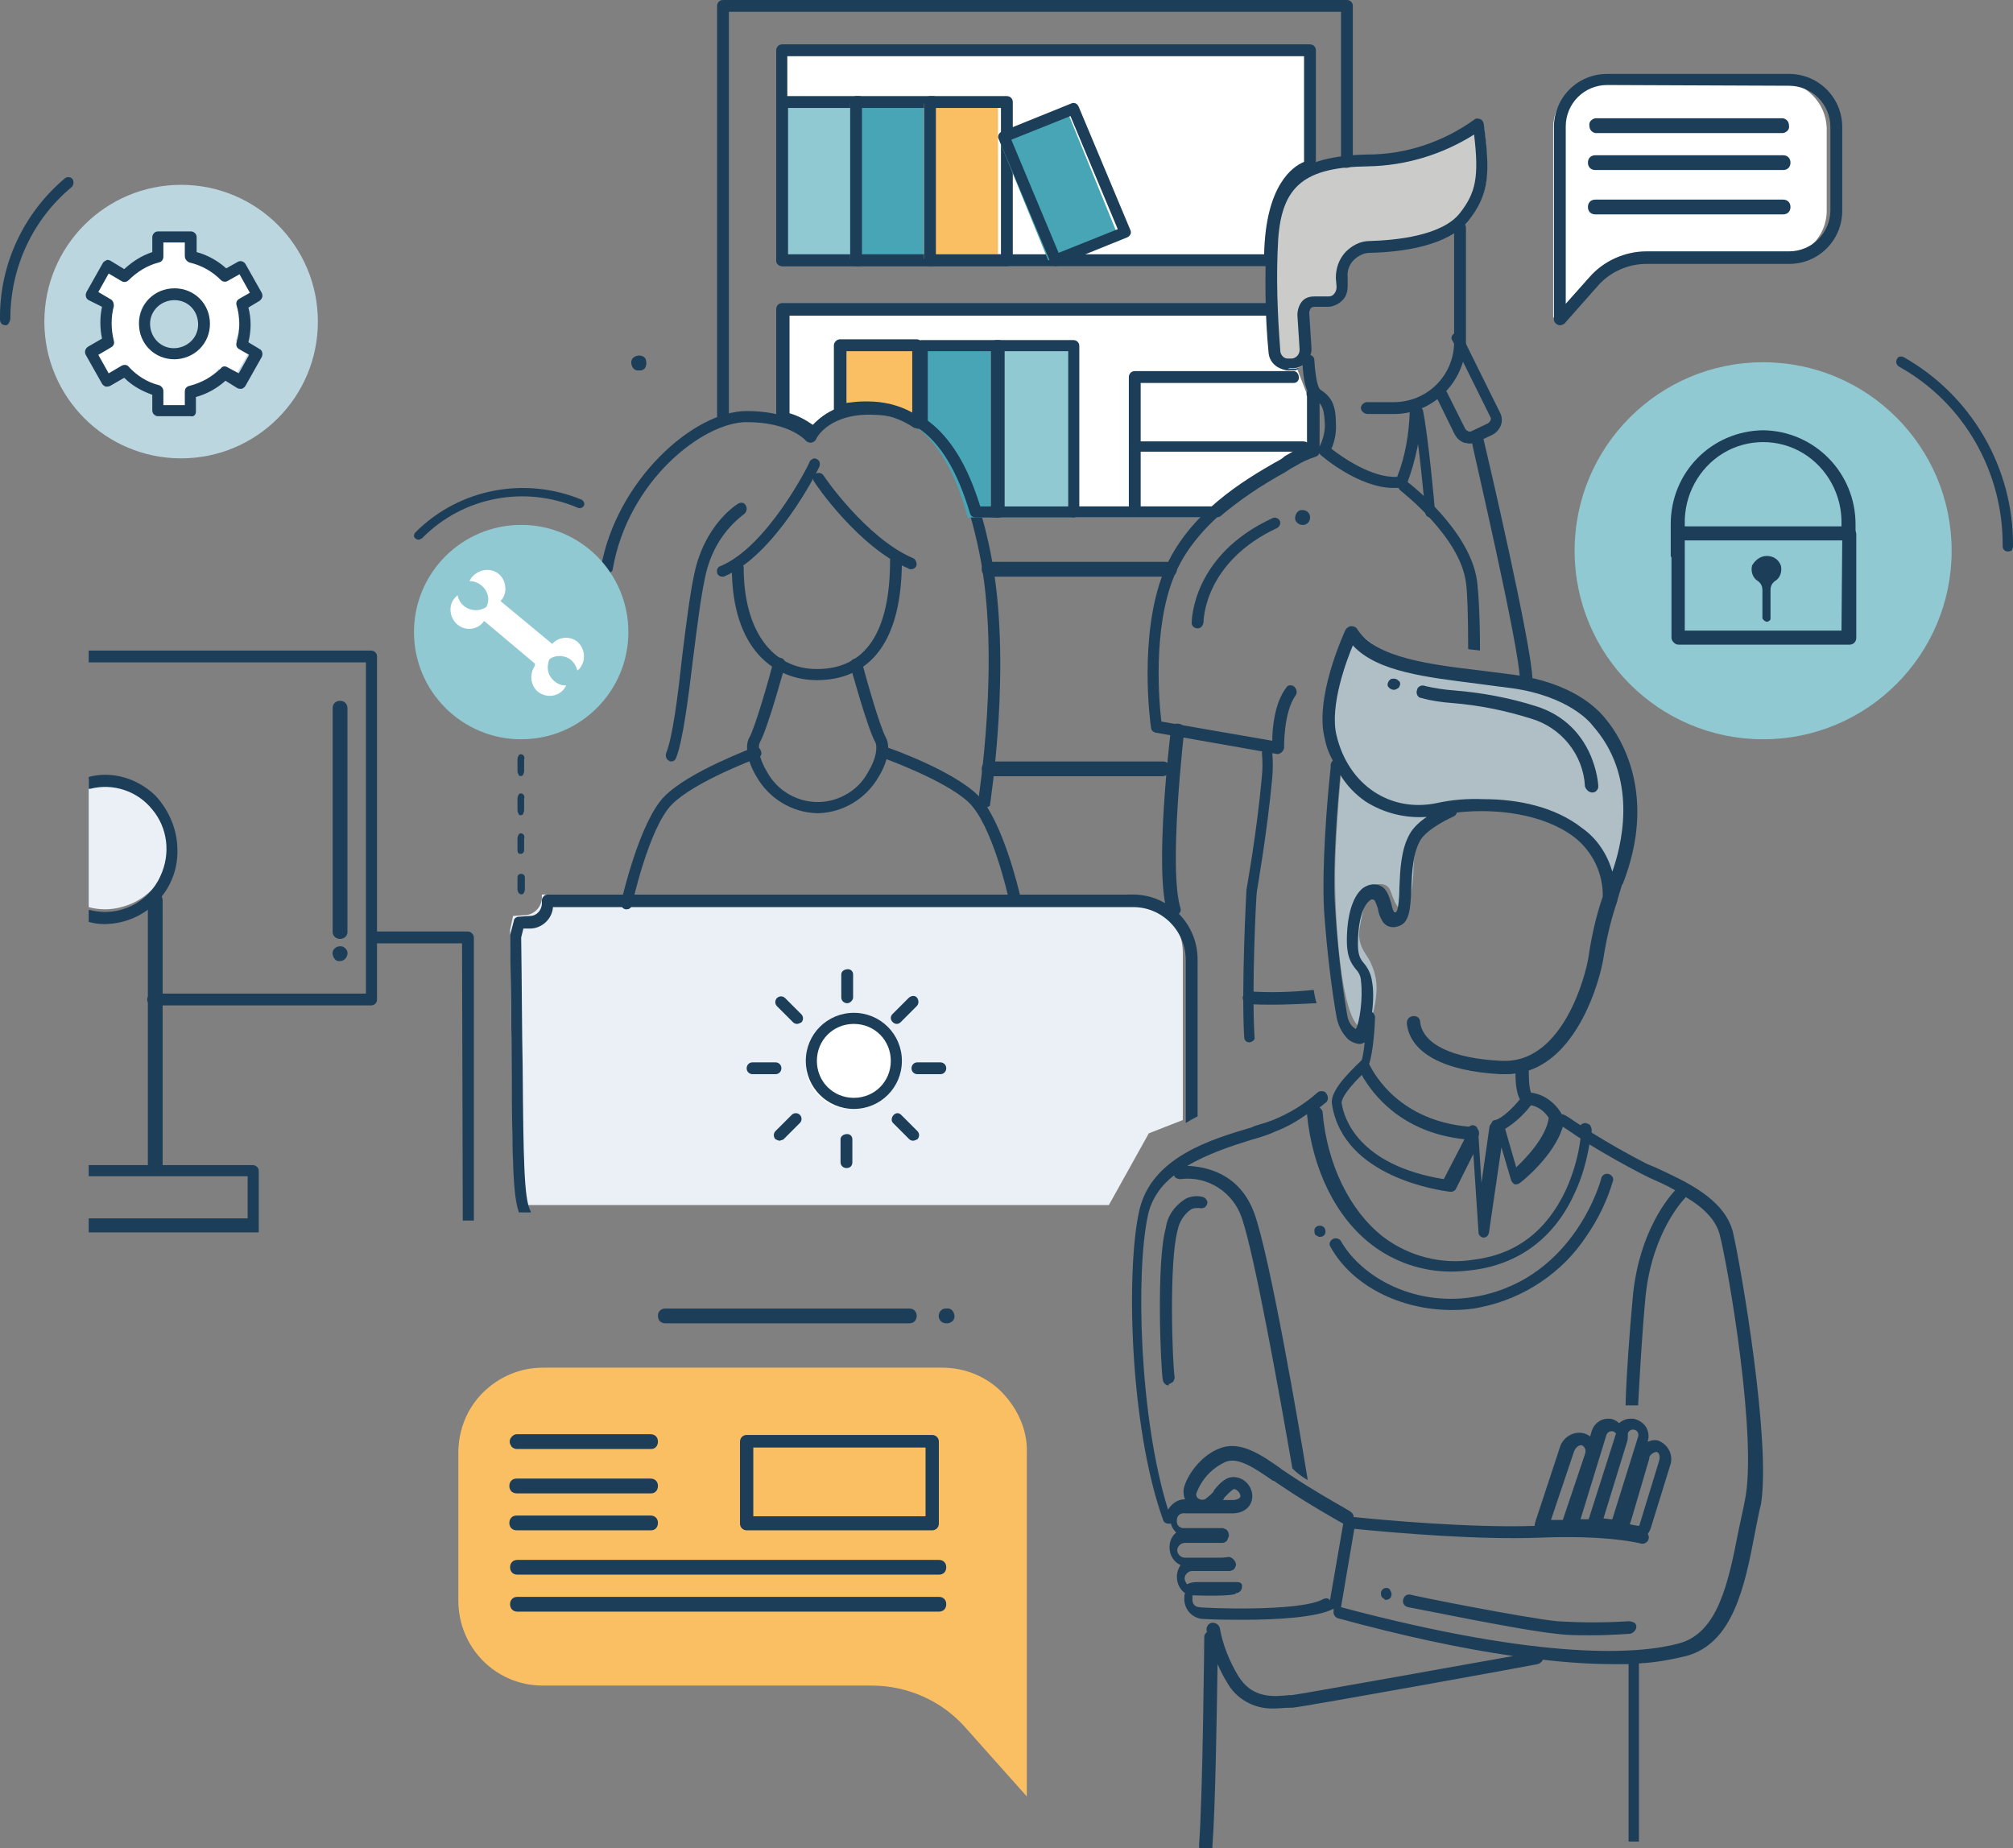 <?xml version="1.0" encoding="utf-8"?>
<!-- Generator: Adobe Illustrator 23.0.2, SVG Export Plug-In . SVG Version: 6.00 Build 0)  -->
<svg version="1.1" id="Layer_1" xmlns="http://www.w3.org/2000/svg" xmlns:xlink="http://www.w3.org/1999/xlink" x="0px" y="0px"
	 viewBox="0 0 272.3 250" style="enable-background:new 0 0 272.3 250;" xml:space="preserve">
<rect x="0" y="0" width="272.3" height="250" fill="#808080" stroke="none"/>
<style type="text/css">
	.st0{fill:#FABF62;}
	.st1{fill:none;}
	.st2{fill:#1C3E58;}
	.st3{fill:#EBF0F6;}
	.st4{fill:#FFFFFF;}
	.st5{fill:#91C9D3;}
	.st6{fill:#47A5B5;}
	.st7{fill:#CBCBCA;}
	.st8{fill:#BCD6E0;}
	.st9{fill:#B0BEC5;}
</style>
<title>team_l</title>
<g>
	<g id="pic">
		<g id="TEAM_L">
			<path id="Shape" class="st0" d="M73.4,185h54.1c3,0,6,1.2,8.1,3.4c2.1,2.2,3.4,5.1,3.3,8.1V243l-8.2-9.2
				c-3.2-3.7-7.9-5.8-12.8-5.8H73.4c-6.3,0-11.4-5.1-11.4-11.5v-20c0-3.1,1.2-6,3.3-8.1C67.5,186.2,70.4,185,73.4,185z"/>
			<rect id="Rectangle-path" x="101" y="195" class="st1" width="25" height="11"/>
			<path id="Shape-2" class="st2" d="M126.1,207h-25.1c-0.5,0-0.9-0.4-0.9-0.9c0,0,0,0,0,0v-11.1c0-0.5,0.4-0.9,0.9-0.9h25.1
				c0.5,0,0.9,0.4,0.9,0.9v11.1C127,206.6,126.6,207,126.1,207L126.1,207z M101.9,205.1h23.3v-9.3h-23.3L101.9,205.1z"/>
			<path id="Shape-3" class="st2" d="M88.1,196H69.9c-0.3,0-0.7-0.2-0.8-0.5c-0.2-0.3-0.2-0.7,0-1c0.2-0.3,0.5-0.5,0.8-0.5h18.1
				c0.6,0,1,0.4,1,1S88.6,196,88.1,196z"/>
			<path id="Shape-4" class="st2" d="M88.1,202H69.9c-0.6,0-1-0.4-1-1s0.4-1,1-1h18.1c0.6,0,1,0.4,1,1S88.6,202,88.1,202z"/>
			<path id="Shape-5" class="st2" d="M88.1,207H69.9c-0.6,0-1-0.4-1-1s0.4-1,1-1h18.1c0.6,0,1,0.4,1,1S88.6,207,88.1,207z"/>
			<path id="Shape-6" class="st2" d="M127,213H70c-0.6,0-1-0.4-1-1s0.4-1,1-1h57c0.6,0,1,0.4,1,1S127.6,213,127,213z"/>
			<path id="Shape-7" class="st2" d="M127,218H70c-0.6,0-1-0.4-1-1s0.4-1,1-1h57c0.6,0,1,0.4,1,1S127.6,218,127,218z"/>
			<path id="Shape-8" class="st2" d="M123,179H90c-0.6,0-1-0.4-1-1s0.4-1,1-1h33c0.6,0,1,0.4,1,1S123.6,179,123,179z"/>
			<path id="Shape-9" class="st2" d="M128,179c-0.5,0-0.9-0.3-1-0.8c-0.1-0.5,0.2-1.1,0.8-1.2c0,0,0,0,0,0h0.2
				c0.6-0.1,1,0.3,1.1,0.9c0.1,0.6-0.3,1-0.9,1.1L128,179z"/>
			<path id="Shape-10" class="st3" d="M155.4,153.3l4.6-1.8v-22.6c0-4.3-3.5-7.9-7.8-7.9H73.3c0,0.1,0,0.3,0,0.4
				c0,1.3-1.1,2.4-2.4,2.4c0,0,0,0,0,0l-1.5,0.1l-0.4,1.9c0.4,27.3,0.1,34.5,1.3,37.2H150L155.4,153.3z"/>
			<path id="Shape-11" class="st4" d="M175.2,49.2l-1.2,0.4c-1,0.1-1.8-0.6-1.9-1.6c0,0,0,0,0,0c-0.1-1.4-0.3-3.5-0.4-5.9H105v14.9
				c1.6,0.3,3,1.1,4.1,2.2c0,0,1.8-3.9,8.6-3.7c5.9,0.2,11,3.6,14.1,14.5h32c4.1-3.8,8.6-6,10.4-7.1c0.9-0.6,1.8-1,2.8-1.3v-7.9
				l-0.1-0.1L175.2,49.2z"/>
			<path id="Shape-12" class="st2" d="M164.1,70h-31.7c-0.4,0-0.7-0.2-0.8-0.6c-3.6-12-9.3-13.6-13.3-13.7c-6-0.2-7.7,3.1-7.7,3.2
				c-0.1,0.2-0.4,0.4-0.6,0.4c-0.3,0-0.5-0.1-0.7-0.3c-1-1-2.3-1.7-3.7-1.9c-0.3-0.1-0.6-0.4-0.6-0.8V41.8c0-0.4,0.3-0.8,0.8-0.8
				c0,0,0,0,0,0H172c0.4,0,0.8,0.3,0.8,0.7c0.1,2.4,0.2,4.5,0.4,5.8c0,0.3,0.1,0.5,0.3,0.7c0.2,0.2,0.5,0.3,0.8,0.3l0.6,0
				c0.2,0,0.4,0,0.6,0.2c0.2,0.1,0.3,0.3,0.3,0.5c0.1,0.4-0.2,0.8-0.6,0.9c0,0,0,0,0,0h-0.6c-0.7,0.1-1.3-0.2-1.9-0.6
				c-0.5-0.4-0.8-1-0.9-1.7c-0.1-1.2-0.2-3-0.3-5.1h-64.7v13.2c1.1,0.3,2.2,0.9,3.2,1.6c1-1.2,3.5-3.3,8.7-3.2
				c7,0.2,11.6,4.7,14.6,14.2h30.9c2.7-2.3,5.7-4.3,8.8-6l1.4-0.8c0.8-0.5,1.6-0.9,2.4-1.2v-6.9c-0.1-0.2-0.1-0.5,0.1-0.8
				c0.2-0.3,0.7-0.5,1.1-0.2l0.1,0.1c0.2,0.1,0.4,0.4,0.4,0.6V61c0,0.4-0.2,0.7-0.6,0.8c-0.9,0.3-1.8,0.7-2.6,1.2
				c-0.4,0.2-0.9,0.5-1.5,0.9c-3.1,1.7-6.1,3.7-8.8,6C164.5,70,164.3,70,164.1,70z"/>
			<path id="Shape-13" class="st4" d="M170.8,35H105V7h72v15.5c0,0-5.4,0.8-5.4,12.5H170.8z"/>
			<path id="Shape-14" class="st2" d="M171.8,36h-66c-0.4,0-0.8-0.3-0.8-0.8V6.8c0-0.4,0.3-0.8,0.8-0.8h71.4c0.4,0,0.8,0.3,0.8,0.8
				v15.7c0,0.4-0.3,0.7-0.6,0.8c0,0-4.8,1-4.8,11.9c0,0.2-0.1,0.4-0.2,0.5C172.2,35.9,172,36,171.8,36z M106.6,34.4H171
				c0.2-9.4,3.9-11.9,5.4-12.5V7.6h-69.9V34.4z"/>
			<rect id="Rectangle-path-2" x="105" y="14" class="st5" width="10" height="21"/>
			<path id="Shape-15" class="st2" d="M116.2,36h-10.4c-0.4,0-0.8-0.3-0.8-0.8c0,0,0,0,0,0V13.8c0-0.4,0.4-0.8,0.8-0.8c0,0,0,0,0,0
				h10.4c0.4,0,0.8,0.3,0.8,0.8c0,0,0,0,0,0v21.4C117,35.7,116.6,36,116.2,36C116.2,36,116.2,36,116.2,36z M106.6,34.4h8.8V14.6
				h-8.8V34.4z"/>
			<rect id="Rectangle-path-3" x="115" y="14" class="st6" width="10" height="21"/>
			<path id="Shape-16" class="st2" d="M126.2,36h-10.4c-0.4,0-0.8-0.3-0.8-0.8c0,0,0,0,0,0V13.8c0-0.4,0.4-0.8,0.8-0.8c0,0,0,0,0,0
				h10.4c0.4,0,0.8,0.3,0.8,0.8c0,0,0,0,0,0v21.4C127,35.7,126.6,36,126.2,36C126.2,36,126.2,36,126.2,36z M116.6,34.4h8.8V14.6
				h-8.8V34.4z"/>
			<rect id="Rectangle-path-4" x="125" y="14" class="st0" width="10" height="21"/>
			<path id="Shape-17" class="st2" d="M136.2,36h-10.4c-0.4,0-0.8-0.3-0.8-0.8c0,0,0,0,0,0V13.8c0-0.4,0.4-0.8,0.8-0.8c0,0,0,0,0,0
				h10.4c0.4,0,0.8,0.3,0.8,0.8c0,0,0,0,0,0v21.4C137,35.7,136.6,36,136.2,36C136.2,36,136.2,36,136.2,36z M126.6,34.4h8.8V14.6
				h-8.8L126.6,34.4z"/>
			
				<rect id="Rectangle-path-5" x="138" y="16" transform="matrix(0.926 -0.378 0.378 0.926 1.16 55.909)" class="st6" width="10" height="18"/>
			<path id="Shape-18" class="st2" d="M142.8,36c-0.1,0-0.2,0-0.3-0.1c-0.2-0.1-0.3-0.2-0.4-0.4l-7-16.7c-0.2-0.4,0-0.8,0.4-1
				c0,0,0,0,0,0l9.4-3.8c0.4-0.2,0.8,0,1,0.4l7,16.7c0.2,0.4,0,0.8-0.4,1c0,0,0,0,0,0l-9.4,3.8C143,36,142.9,36,142.8,36z
				 M136.8,18.9l6.4,15.3l8-3.2l-6.4-15.3L136.8,18.9z"/>
			<path id="Shape-19" class="st2" d="M158.8,124c-0.4,0-0.8-0.2-0.9-0.6c-1.8-5.7,0.4-24,0.5-24.8c0.1-0.5,0.5-0.8,1-0.7
				c0.5,0,0.8,0.4,0.8,0.8c0,0.2-2.2,18.8-0.5,24.2c0.1,0.4-0.2,0.8-0.6,0.9c0,0-0.1,0-0.1,0L158.8,124z"/>
			<path id="Shape-20" class="st2" d="M162,129.8c0-4.8-3.8-8.7-8.6-8.8H74.1c-0.2,0-0.5,0.1-0.6,0.3c-0.2,0.2-0.2,0.4-0.2,0.6
				c0,0.1,0,0.2,0,0.3c0,0.9-0.7,1.7-1.6,1.7c0,0,0,0,0,0l0,0l-1.5,0.1c-0.4,0-0.7,0.3-0.7,0.6l-0.5,1.9c0,0.1,0,0.1,0,0.2
				c0.1,7.1,0.2,12.9,0.2,17.5c0.1,13.2,0.2,17.6,1,19.8h1.6c0-0.1,0-0.2-0.1-0.3c-0.8-1.8-0.9-6.6-1-19.5
				c-0.1-4.6-0.1-10.4-0.2-17.4l0.3-1.2h0.9c1.6,0,3-1.3,3.1-2.9h78.5c3.9,0,7.1,3.2,7.1,7.2c0,0,0,0,0,0v22c0.5-0.3,1-0.6,1.6-0.9
				L162,129.8z"/>
			<path id="Shape-21" class="st4" d="M240.7,11h-24.3c-3.5,0-6.3,2.8-6.3,6.3V43l4.6-5.1c1.8-2,4.4-3.2,7.1-3.1h19
				c3.5,0,6.3-2.8,6.3-6.3V17.3C247,13.9,244.2,11,240.7,11z"/>
			<path id="Shape-22" class="st2" d="M211,44c-0.1,0-0.2,0-0.3-0.1c-0.3-0.1-0.5-0.4-0.5-0.7v-26c0-4,3.2-7.2,7.2-7.2H242
				c4,0,7.2,3.2,7.2,7.2v11.3c0,4-3.2,7.2-7.2,7.2h-19.3c-2.5,0-4.9,1.1-6.5,2.9l-4.6,5.2C211.4,43.9,211.2,44,211,44z M217.4,11.5
				c-3.1,0-5.6,2.5-5.6,5.6v24l3.2-3.6c1.9-2.2,4.8-3.5,7.7-3.5H242c3.1,0,5.6-2.5,5.6-5.6V17.2c0-3.1-2.5-5.6-5.6-5.6L217.4,11.5z"
				/>
			<path id="Shape-23" class="st2" d="M241.2,18h-25.4c-0.5-0.1-0.8-0.5-0.8-1c-0.1-0.5,0.3-0.9,0.8-1h25.4c0.5,0.1,0.8,0.5,0.8,1
				C242.1,17.5,241.7,17.9,241.2,18z"/>
			<path id="Shape-24" class="st2" d="M241.2,23h-25.4c-0.6,0-1-0.4-1-1s0.4-1,1-1h25.4c0.6,0,1,0.4,1,1S241.8,23,241.2,23z"/>
			<path id="Shape-25" class="st2" d="M241.2,29h-25.4c-0.6,0-1-0.4-1-1s0.4-1,1-1h25.4c0.6,0,1,0.4,1,1S241.8,29,241.2,29z"/>
			<path id="Shape-26" class="st3" d="M12,105.3c4.8-1.2,9.7,1.7,10.9,6.5s-1.7,9.7-6.5,10.9c-0.7,0.2-1.5,0.3-2.2,0.3
				c-0.7,0-1.5-0.1-2.2-0.3V105.3z"/>
			<path id="Shape-27" class="st2" d="M24,115c0.1,5.5-4.3,9.9-9.8,10c-0.8,0-1.5-0.1-2.2-0.3v-1.6h0.2c3.9,1,7.9-1,9.5-4.6
				c1.4-3,1-6.5-1.1-9c-2-2.5-5.3-3.6-8.4-2.8c-0.1,0-0.1,0-0.2,0v-1.6c0.7-0.2,1.5-0.3,2.2-0.3c2.6,0,5.1,1.1,6.9,2.9
				C23,109.8,24,112.4,24,115z"/>
			<path id="Shape-28" class="st2" d="M50.2,88c0.4,0,0.8,0.3,0.8,0.8c0,0,0,0,0,0v46.4c0,0.4-0.3,0.8-0.8,0.8c0,0,0,0,0,0H20.7
				c-0.4,0-0.8-0.4-0.8-0.8c0-0.4,0.4-0.8,0.8-0.8l0,0h28.8V89.6H12V88H50.2z"/>
			<path id="Shape-29" class="st2" d="M21,159c0.5,0.1,0.9-0.3,1-0.8v-36.4c0-0.6-0.4-1-1-1s-1,0.4-1,1v36.4
				C20.1,158.7,20.5,159.1,21,159z"/>
			<path id="Shape-30" class="st2" d="M12,164.8h21.5v-5.7H12v-1.5h22.2c0.4,0,0.8,0.3,0.8,0.8v8.3H12V164.8z"/>
			<path id="Shape-31" class="st2" d="M62.5,127.6H50.8c-0.4,0-0.8-0.4-0.8-0.8s0.4-0.8,0.8-0.8h12.5c0.4,0,0.8,0.4,0.8,0.8
				c0,0,0,0,0,0v38c0,0.1,0,0.2,0,0.3h-1.5c0-0.1,0-0.2,0-0.3L62.5,127.6z"/>
			<path id="Shape-32" class="st2" d="M133,109.4h-0.1c-0.4-0.1-0.7-0.5-0.6-0.9c0-0.2,3.1-19.2,0.2-33.6
				c-3.3-16.4-9.4-18.7-14.4-18.8c-6-0.2-7.7,3.2-7.7,3.3c-0.2,0.4-0.7,0.6-1.1,0.4c-0.1,0-0.2-0.1-0.3-0.2c0,0-2.1-2.5-8-2.5
				s-16,7.9-18.1,19.8c0,0.3-0.2,0.5-0.5,0.6c-0.3,0.1-0.6,0-0.8-0.1c-0.2-0.2-0.3-0.5-0.3-0.7c2.1-11.7,12.5-21.1,19.7-21.1
				c4.7,0,7.3,1.5,8.5,2.4c1-1.3,3.5-3.5,8.6-3.3c8.1,0.2,13.2,6.6,15.9,20.1c3,14.8-0.1,34-0.1,34.2
				C133.7,109.1,133.3,109.4,133,109.4z"/>
			<path id="Shape-33" class="st2" d="M110.5,92C104.9,92,99,88,99,76.8c0-0.4,0.4-0.8,0.8-0.8s0.8,0.4,0.8,0.8
				c0,8.4,3.8,13.7,9.9,13.7c6.6,0,9.9-5,9.9-14.7c0-0.4,0.4-0.8,0.8-0.8s0.8,0.4,0.8,0.8C122,89.2,115.7,92,110.5,92z"/>
			<path id="Shape-34" class="st2" d="M97.7,78c-0.4,0-0.7-0.3-0.7-0.6c-0.1-0.3,0.1-0.7,0.4-0.8c6.4-2.6,12.1-13.9,12.1-14.1
				c0.1-0.3,0.4-0.4,0.6-0.5c0.4,0,0.8,0.3,0.8,0.7c0,0.2,0,0.3-0.1,0.5c-0.2,0.5-6,12-12.9,14.8C97.9,78,97.8,78,97.7,78z"/>
			<path id="Shape-35" class="st2" d="M123.2,77c-0.1,0-0.2,0-0.3-0.1c-6.7-2.8-12.6-11.4-12.8-11.8c-0.2-0.3-0.1-0.8,0.2-1
				c0.3-0.2,0.8-0.2,1.1,0.2c0,0.1,5.8,8.5,12.1,11.2c0.3,0.1,0.5,0.5,0.5,0.9C123.9,76.8,123.6,77,123.2,77L123.2,77z"/>
			<path id="Shape-36" class="st2" d="M90.8,103c-0.1,0-0.2,0-0.3-0.1c-0.4-0.2-0.5-0.6-0.4-1c0.9-2.2,1.6-7.8,2.2-13.3
				c0.5-4,1-8.1,1.6-10.9c1.4-6.8,5.8-9.5,6-9.6c0.4-0.2,0.8-0.1,1,0.3c0,0,0,0,0,0c0.2,0.4,0.1,0.8-0.2,1.1
				c-2.8,2.1-4.6,5.1-5.3,8.5c-0.6,2.7-1.1,6.8-1.6,10.7c-0.7,5.8-1.4,11.3-2.3,13.7C91.4,102.8,91.1,103,90.8,103z"/>
			<path id="Shape-37" class="st2" d="M110.5,110L110.5,110c-3.4-0.1-6.5-2-8.2-5c-1.2-2-1.6-4.2-0.9-5.3c0.8-1.5,2.6-7.8,3.2-10.1
				c0.1-0.3,0.3-0.5,0.6-0.6c0.3-0.1,0.6,0,0.8,0.2c0.2,0.2,0.3,0.5,0.2,0.8c-0.1,0.3-2.3,8.4-3.4,10.4c-0.3,0.5-0.2,2.1,0.9,3.9
				c2,3.8,6.7,5.3,10.5,3.3c1.4-0.7,2.6-1.9,3.3-3.3c1.1-1.8,1.2-3.4,0.9-3.9c-1.1-2-3.3-10.1-3.4-10.4c-0.1-0.4,0.2-0.8,0.6-0.9
				c0.4-0.1,0.9,0.1,1,0.5c0.6,2.3,2.4,8.6,3.2,10.1c0.7,1.2,0.3,3.3-0.9,5.3c-1.7,3-4.8,4.9-8.2,5L110.5,110z"/>
			<path id="Shape-38" class="st2" d="M84.8,123c-0.1,0-0.1,0-0.2,0c-0.4-0.1-0.7-0.5-0.6-0.9c0.1-0.4,2.5-11,5.9-14.4
				s11.7-6.4,12-6.6c0.3-0.1,0.6-0.1,0.8,0.1c0.2,0.2,0.3,0.5,0.3,0.8c-0.1,0.3-0.3,0.5-0.6,0.6c-0.1,0-8.4,3.1-11.5,6.2
				s-5.4,13.5-5.4,13.6C85.4,122.8,85.1,123,84.8,123z"/>
			<path id="Shape-39" class="st2" d="M137.2,122c-0.4,0-0.7-0.2-0.8-0.6c0-0.1-2.2-9.9-5.4-12.9s-11.6-6-11.6-6
				c-0.4-0.2-0.6-0.6-0.4-0.9c0.1-0.4,0.5-0.6,1-0.5c0.4,0.1,8.8,3.1,12.2,6.4s5.7,13.2,5.8,13.7c0.1,0.4-0.2,0.8-0.6,0.9
				c0,0,0,0,0,0L137.2,122z"/>
			<path id="Shape-40" class="st2" d="M46,127c0.5,0,0.9-0.3,1-0.8V95.8c0-0.6-0.4-1-1-1s-1,0.4-1,1v30.4
				C45.1,126.7,45.5,127,46,127z"/>
			<path id="Shape-41" class="st2" d="M188.4,56H185c-0.4,0-0.8-0.3-0.9-0.7s0.3-0.8,0.7-0.9c0.1,0,0.1,0,0.2,0h3.5
				c4.5,0,8.1-3.5,8.2-8c0,0,0,0,0,0V30.8c0-0.4,0.4-0.7,0.9-0.7c0.4,0,0.7,0.3,0.7,0.7v15.7C198.1,51.8,193.7,56.1,188.4,56z"/>
			<path id="Shape-42" class="st7" d="M181.9,39.3l-0.1-1.2c0-1.1,0.3-2.2,1.1-3c0.7-0.8,1.7-1.3,2.8-1.3c4.1-0.1,10.4-0.9,13-4.1
				s2.9-6,2-12.8c-4.4,3.2-9.7,5-15.2,5c-9.3,0.1-12.7,3.1-13.2,10.8c-0.3,5.2-0.1,10.4,0.3,15.5c0,0.5,0.2,0.9,0.6,1.3
				c0.4,0.3,0.8,0.5,1.3,0.4l0.6,0c1-0.1,1.8-1,1.7-2l-0.3-4.8c0-0.4,0.1-0.9,0.4-1.2c0.3-0.3,0.7-0.5,1.1-0.5h1.9
				c0.5,0,1-0.2,1.4-0.6C181.8,40.4,181.9,39.9,181.9,39.3z"/>
			<path id="Shape-43" class="st2" d="M174.1,50c-1.3,0-2.4-1-2.5-2.3c-0.5-5.1-0.5-10.3-0.3-15.4c0.6-8.1,4.3-11.2,13.7-11.4
				c5.2,0,10.2-1.7,14.4-4.7c0.2-0.2,0.5-0.2,0.8-0.1c0.3,0.1,0.4,0.3,0.5,0.6c0.9,6.7,0.8,9.6-2.1,13.2c-2.7,3.3-8.7,4.2-13.3,4.3
				c-0.8,0-1.6,0.4-2.2,1c-0.6,0.6-0.9,1.5-0.8,2.3v1.2c0,0.7-0.2,1.5-0.8,2c-0.5,0.5-1.2,0.8-1.9,0.8h-1.8c-0.2,0-0.4,0.1-0.5,0.2
				c-0.1,0.2-0.2,0.4-0.2,0.6l0.3,4.7c0.1,1.4-0.9,2.7-2.4,2.8l-0.6,0L174.1,50z M199.4,18.2c-4.3,2.7-9.2,4.2-14.3,4.3
				c-8.6,0.1-11.7,2.6-12.2,9.9c-0.3,5.1-0.1,10.1,0.3,15.2c0.1,0.5,0.5,0.9,1,0.9h0.6c0.6-0.1,1-0.6,1-1.2l-0.3-4.7
				c0-0.6,0.2-1.3,0.6-1.8c0.4-0.5,1-0.7,1.7-0.7h1.9c0.3,0,0.6-0.1,0.8-0.4c0.2-0.2,0.3-0.6,0.3-0.9l-0.1-1.2
				c0-1.3,0.4-2.5,1.3-3.5c0.9-0.9,2-1.5,3.3-1.5c3.5-0.1,9.8-0.7,12.2-3.8C199.6,26.1,200.1,24,199.4,18.2L199.4,18.2z"/>
			<path id="Shape-44" class="st2" d="M188.5,66c-4.7,0-9.7-4.3-9.9-4.5c-0.3-0.3-0.4-0.8-0.1-1.1c0.5-1,0.8-2.2,0.7-3.3
				c-0.1-2.2-0.6-2.6-1.5-3.2h-0.1c-1.2-0.8-1.4-3.8-1.4-5.1c0-0.4,0.3-0.8,0.8-0.8s0.8,0.3,0.8,0.8c0.1,1.8,0.4,3.6,0.8,3.9l0,0
				c1.2,0.8,2.1,1.7,2.1,4.4c0.1,1.2-0.1,2.5-0.6,3.6c1.4,1.1,5.5,4,8.9,3.8c1.1-2.8,1.6-5.8,1.7-8.9c0-0.4,0.3-0.8,0.8-0.8
				s0.8,0.3,0.8,0.8c-0.1,3.4-0.8,6.7-2,9.9c-0.1,0.2-0.3,0.4-0.6,0.5C189.2,66,188.9,66,188.5,66z"/>
			<path id="Shape-45" class="st2" d="M162,85c-0.4,0-0.8-0.3-0.8-0.7c0,0,0,0,0,0c0-0.4,0.1-9.2,10.9-14.2c0.4-0.2,0.8,0,1,0.3
				c0.2,0.4,0,0.8-0.3,1c0,0,0,0,0,0c-9.9,4.6-10,12.5-10,12.8C162.7,84.7,162.4,85,162,85z"/>
			<path id="Shape-46" class="st2" d="M199.8,78.6c-0.9-6.8-9.1-13.2-9.4-13.4c-0.3-0.3-0.8-0.2-1.1,0.1c0,0,0,0,0,0
				c-0.3,0.3-0.2,0.8,0.2,1.1c0.1,0.1,8,6.2,8.8,12.4c0.2,1.4,0.3,4.7,0.3,9c0.5,0.1,1,0.1,1.6,0.2C200.2,83.5,200,80.1,199.8,78.6z
				"/>
			<path id="Shape-47" class="st2" d="M169,134.1c-0.5,0-0.8,0.4-0.9,0.8c0,0,0,0,0,0c0,0.5,0.3,0.9,0.8,0.9c1,0.1,2.1,0.1,3.2,0.1
				c1.9,0,3.9-0.1,6-0.2c-0.2-0.6-0.3-1.2-0.4-1.8C174.8,134.2,171.9,134.3,169,134.1z"/>
			<path id="Shape-48" class="st2" d="M199.2,97H199c-0.4,0-0.8-0.3-0.9-0.7c0-0.4,0.3-0.8,0.7-0.9c0.1,0,0.1,0,0.2,0
				c0.1,0,4,0.1,5.8-1.6c0.5-0.5,0.8-1.1,0.8-1.8c0-4.2-6.5-31.9-6.5-32.2c-0.1-0.4,0.2-0.8,0.6-0.9c0.4-0.1,0.9,0.1,1,0.6
				c0.3,1.2,6.6,28.2,6.6,32.5c0,1.1-0.4,2.2-1.3,2.9C203.9,96.9,200.1,97,199.2,97z"/>
			<path id="Shape-49" class="st2" d="M157.2,105h-23.4c-0.6,0-1-0.4-1-1s0.4-1,1-1h23.5c0.6,0,1,0.4,1,1S157.8,105,157.2,105
				L157.2,105z"/>
			<path id="Shape-50" class="st2" d="M158.2,78h-24.4c-0.6,0-1-0.4-1-1s0.4-1,1-1h24.4c0.6,0,1,0.4,1,1S158.8,78,158.2,78L158.2,78
				z"/>
			<path id="Shape-51" class="st2" d="M97.8,57c-0.4,0-0.8-0.3-0.8-0.8c0,0,0,0,0,0V0.8C97,0.4,97.3,0,97.8,0c0,0,0,0,0,0h84.4
				c0.4,0,0.8,0.3,0.8,0.8c0,0,0,0,0,0V22c0,0.4-0.4,0.7-0.9,0.7c-0.4,0-0.7-0.3-0.7-0.7V1.6H98.6v54.6C98.6,56.6,98.2,57,97.8,57
				L97.8,57z"/>
			<path id="Shape-53" class="st2" d="M153.5,69.2c-0.4,0-0.8-0.4-0.8-0.8c0,0,0,0,0,0V51c0-0.4,0.3-0.8,0.8-0.8c0,0,0,0,0,0h21.5
				c0.4,0,0.7,0.4,0.7,0.9c0,0.4-0.3,0.7-0.7,0.7h-20.7v16.7C154.2,68.9,153.9,69.2,153.5,69.2z"/>
			<path id="Shape-54" class="st2" d="M176.2,61.1h-22.5c-0.6,0-1-0.3-1-0.7s0.4-0.7,1-0.7h22.5c0.6,0,1,0.3,1,0.7
				S176.8,61.1,176.2,61.1L176.2,61.1z"/>
			<rect id="Rectangle-path-6" x="135" y="47" class="st5" width="10" height="23"/>
			<path id="Shape-55" class="st2" d="M145.2,70h-10.4c-0.4,0-0.8-0.3-0.8-0.8c0,0,0,0,0,0V46.8c0-0.4,0.3-0.8,0.8-0.8c0,0,0,0,0,0
				h10.4c0.4,0,0.8,0.3,0.8,0.8c0,0,0,0,0,0v22.5C146,69.7,145.6,70,145.2,70C145.2,70,145.2,70,145.2,70z M135.6,68.5h8.9V47.5
				h-8.9V68.5z"/>
			<path id="Shape-56" class="st2" d="M198.8,60c-0.2,0-0.5-0.1-0.7-0.1c-0.6-0.2-1-0.6-1.3-1.1l-2.5-5.1c-0.2-0.4,0-0.8,0.4-1
				c0.4-0.2,0.8,0,1,0.3l2.5,5c0.2,0.3,0.6,0.5,0.9,0.3l2.1-1c0.2-0.1,0.3-0.2,0.4-0.4c0.1-0.2,0.1-0.4,0-0.5l-5.1-10.3
				c-0.2-0.2-0.2-0.6,0-0.8c0.2-0.2,0.4-0.4,0.7-0.3c0.3,0,0.5,0.2,0.6,0.5l5.1,10.3c0.6,1.1,0.1,2.4-1,3c0,0,0,0,0,0l-2.1,1
				C199.5,59.9,199.1,60,198.8,60z"/>
			<circle id="Oval" class="st4" cx="115" cy="144" r="6"/>
			<path id="Shape-57" class="st2" d="M115.5,150c-3.6,0-6.5-2.9-6.5-6.5c0-3.6,2.9-6.5,6.5-6.5s6.5,2.9,6.5,6.5c0,0,0,0,0,0
				C122,147.1,119.1,150,115.5,150z M115.5,138.5c-2.8,0-5,2.2-5,5s2.2,5,5,5s5-2.2,5-5S118.3,138.5,115.5,138.5z"/>
			<path id="Shape-58" class="st2" d="M114.5,158c-0.4,0-0.8-0.3-0.8-0.8v-3.1c0-0.4,0.4-0.7,0.9-0.7c0.4,0,0.7,0.3,0.7,0.7v3.1
				C115.3,157.7,115,158,114.5,158C114.5,158,114.5,158,114.5,158z M123.5,154.3c-0.2,0-0.4-0.1-0.5-0.2l-2.2-2.2
				c-0.3-0.3-0.2-0.8,0.1-1.1c0.3-0.3,0.7-0.3,1,0l2.2,2.2c0.3,0.3,0.3,0.8,0,1.1C123.9,154.2,123.7,154.3,123.5,154.3z
				 M105.5,154.3c-0.2,0-0.4-0.1-0.6-0.2c-0.3-0.3-0.3-0.8,0-1.1l2.2-2.2c0.3-0.3,0.8-0.3,1.1,0c0.3,0.3,0.3,0.8,0,1.1l-2.2,2.2
				C105.9,154.2,105.7,154.2,105.5,154.3L105.5,154.3z M127.2,145.3h-3.1c-0.4,0-0.8-0.3-0.8-0.8c0-0.4,0.3-0.8,0.8-0.8c0,0,0,0,0,0
				h3.1c0.4,0,0.8,0.3,0.8,0.8C128,144.9,127.7,145.3,127.2,145.3C127.2,145.3,127.2,145.3,127.2,145.3z M104.9,145.3h-3.1
				c-0.4,0-0.8-0.3-0.8-0.8c0-0.4,0.3-0.8,0.8-0.8c0,0,0,0,0,0h3.1c0.4,0,0.8,0.3,0.8,0.8C105.7,144.9,105.4,145.3,104.9,145.3
				C104.9,145.3,104.9,145.3,104.9,145.3z M121.3,138.5c-0.4,0-0.8-0.4-0.8-0.8c0-0.2,0.1-0.4,0.2-0.5l2.2-2.2
				c0.3-0.3,0.8-0.4,1.1-0.1c0.1,0.1,0.2,0.3,0.2,0.4c0.1,0.3,0,0.6-0.2,0.8l-2.2,2.2C121.7,138.4,121.5,138.5,121.3,138.5
				L121.3,138.5z M107.8,138.5c-0.2,0-0.4-0.1-0.5-0.2l-2.2-2.2c-0.3-0.3-0.3-0.8,0-1.1c0.3-0.3,0.8-0.3,1.1,0l2.2,2.2
				c0.3,0.3,0.3,0.8,0,1.1C108.2,138.4,108,138.5,107.8,138.5L107.8,138.5z M114.6,135.7c-0.4,0-0.8-0.3-0.8-0.8v-3.1
				c0-0.4,0.4-0.7,0.9-0.7c0.4,0,0.7,0.3,0.7,0.7v3.1C115.4,135.3,115,135.7,114.6,135.7C114.6,135.7,114.6,135.7,114.6,135.7
				L114.6,135.7z"/>
			<path id="Shape-59" class="st2" d="M176.2,71c-0.4,0-0.7-0.2-0.9-0.5c-0.2-0.3-0.1-0.8,0.1-1.1c0.1-0.2,0.4-0.4,0.6-0.4
				c0.1,0,0.1,0,0.2,0c0.5,0,0.9,0.3,1,0.8c0.1,0.5-0.2,1.1-0.8,1.2c0,0,0,0,0,0H176.2z"/>
			<path id="Shape-60" class="st2" d="M46,130c0.5,0,0.9-0.4,1-0.9c0.1-0.5-0.3-1-0.8-1.1H46c-0.4,0-0.7,0.2-0.9,0.5
				c-0.2,0.3-0.1,0.8,0.1,1.1c0.1,0.2,0.3,0.4,0.6,0.4L46,130z"/>
			<path id="Shape-61" class="st2" d="M86.5,50.1c-0.6,0.1-1-0.3-1.1-0.9s0.3-1,0.9-1.1c0.1,0,0.1,0,0.2,0c0.5,0,0.9,0.3,0.9,0.8
				c0.1,0.3,0,0.5-0.1,0.8c-0.1,0.2-0.4,0.4-0.6,0.4L86.5,50.1L86.5,50.1z"/>
			<path id="Shape-62" class="st2" d="M172.9,102h-0.1l-16.5-2.9c-0.3-0.1-0.6-0.3-0.6-0.7c-0.1-0.5-1.7-12.5,1.7-21
				c3.2-8,11.2-12.6,15-14.8c0.6-0.3,1.1-0.6,1.4-0.9c2.8-1.7,4.1-1.7,4.4-1.7l-0.2,1.6l0,0c0,0-1,0-3.3,1.5
				c-0.4,0.2-0.9,0.5-1.5,0.9c-3.7,2.1-11.4,6.6-14.4,14c-2.9,7.1-2,17.1-1.7,19.6l15,2.6c0-1.7,0.3-5.1,1.9-7.2
				c0.1-0.2,0.3-0.3,0.5-0.3c0.2,0,0.4,0,0.6,0.2c0.3,0.3,0.4,0.8,0.2,1.1c-1.7,2.3-1.6,7.1-1.6,7.2
				C173.6,101.6,173.3,101.9,172.9,102C172.9,102,172.9,102,172.9,102L172.9,102z"/>
			<path id="Shape-63" class="st6" d="M124,47v10.8c2.8,2.1,5.2,5.9,6.9,12.2h3.1V47H124z"/>
			<path id="Shape-64" class="st2" d="M135.2,70h-3.2c-0.4,0-0.7-0.2-0.8-0.6c-1.7-5.7-4-9.5-7-11.5c-0.2-0.1-0.3-0.4-0.3-0.6V46.8
				c0-0.4,0.3-0.8,0.8-0.8c0,0,0,0,0,0h10.4c0.4,0,0.8,0.3,0.8,0.8c0,0,0,0,0,0v22.5C135.9,69.6,135.6,70,135.2,70z M132.6,68.5h1.8
				V47.5h-8.9v9.4C128.6,59.2,130.9,63,132.6,68.5L132.6,68.5z"/>
			<path id="Shape-65" class="st0" d="M117.5,55.8c2.4,0,4.6,0.8,6.5,2.2V47h-10v9.1C115.1,55.8,116.3,55.7,117.5,55.8z"/>
			<path id="Shape-66" class="st2" d="M124.2,58c-0.2,0-0.3-0.1-0.5-0.1c-1.9-1.3-4.1-2-6.4-2h-0.5c-1,0-2,0.1-3,0.3
				c-0.2,0.1-0.5,0-0.7-0.2c-0.2-0.1-0.3-0.4-0.3-0.6v-8.7c0-0.4,0.4-0.8,0.8-0.8c0,0,0,0,0,0h10.4c0.4,0,0.8,0.3,0.8,0.8
				c0,0,0,0,0,0v10.5c0,0.3-0.2,0.5-0.4,0.7C124.4,58,124.3,58,124.2,58z M116.9,54.3h0.5c2.1,0,4.2,0.5,6,1.5v-8.3h-8.9v7
				C115.3,54.4,116.1,54.3,116.9,54.3z"/>
			<path id="Shape-67" class="st2" d="M193.5,70c-0.4,0-0.7-0.3-0.7-0.7c0-0.1-0.9-10-1.6-13.3c-0.1-0.4,0.1-0.8,0.5-0.9
				c0.4-0.1,0.8,0.2,0.8,0.5c0,0,0,0,0,0c0.7,3.4,1.6,13.1,1.6,13.5C194.2,69.6,193.9,69.9,193.5,70L193.5,70z"/>
			<path id="Shape-68" class="st2" d="M169,141c-0.4,0-0.7-0.3-0.7-0.7c-0.4-7,0.3-19.7,0.3-19.8c0,0,0-0.1,0-0.1
				c0-0.1,1.4-7.6,2.1-15.4c0.1-1,0.1-2.1,0-3.1c0-0.3,0.1-0.5,0.3-0.7c0.2-0.2,0.5-0.2,0.7-0.1c0.2,0.1,0.4,0.4,0.4,0.7
				c0.1,1.1,0.1,2.3,0,3.4c-0.7,7.5-2,14.8-2.1,15.5c-0.1,0.9-0.7,12.9-0.3,19.6C169.8,140.6,169.5,140.9,169,141L169,141z"/>
			<circle id="Oval-2" class="st8" cx="24.5" cy="43.5" r="18.5"/>
			<path id="Shape-69" class="st2" d="M0.8,44C0.3,44,0,43.7,0,43.2c0,0,0,0,0,0c-0.1-7.4,3.2-14.4,8.8-19.1c0.3-0.2,0.7-0.2,1,0.1
				c0,0,0,0,0,0c0.2,0.3,0.2,0.8-0.1,1.1c-5.3,4.4-8.3,10.9-8.3,17.8c0,0.2-0.1,0.4-0.2,0.6C1.1,43.9,0.9,44,0.8,44z"/>
			<path id="Shape-70" class="st4" d="M32.3,43.5c0-0.9-0.1-1.8-0.3-2.7l2-1.2l-2.2-3.8l-2.1,1.2c-1.2-1.3-2.8-2.2-4.5-2.6V32h-4.4
				v2.6c-1.7,0.4-3.2,1.3-4.3,2.6l-2.3-1.3L12,39.7l2.4,1.3c-0.5,1.6-0.5,3.4,0,5L12,47.3l2.2,3.8l2.3-1.3c1.2,1.3,2.7,2.2,4.3,2.6
				V55h4.3v-2.5c1.7-0.4,3.3-1.3,4.5-2.6l2.1,1.2l2.2-3.8l-2-1.2C32.2,45.3,32.4,44.4,32.3,43.5z M23,47.4c-2.2,0.1-4.1-1.6-4.2-3.8
				c-0.1-2.2,1.6-4.1,3.8-4.2c0.7,0,1.3,0.1,1.9,0.4c2,0.9,3,3.2,2.1,5.3c-0.2,0.4-0.5,0.8-0.8,1.2C25,47,24,47.4,23,47.4z"/>
			<path id="Shape-71" class="st2" d="M25.8,56.3h-4.4c-0.4,0-0.8-0.3-0.8-0.8v-2.1c-1.4-0.5-2.7-1.2-3.8-2.3l-1.9,1.1
				c-0.2,0.1-0.4,0.1-0.6,0.1c-0.2-0.1-0.4-0.2-0.5-0.4l-2.2-3.9c-0.2-0.4-0.1-0.8,0.3-1.1l1.9-1.1c-0.3-1.4-0.3-2.9,0-4.3L12,40.6
				c-0.4-0.2-0.5-0.7-0.3-1.1c0,0,0,0,0,0l2.2-3.9c0.1-0.2,0.3-0.3,0.5-0.4c0.2-0.1,0.4,0,0.6,0.1l1.8,1.1c1.1-1,2.3-1.8,3.8-2.3v-2
				c0-0.4,0.3-0.8,0.8-0.8h4.4c0.4,0,0.8,0.3,0.8,0.8c0,0,0,0,0,0v2c1.5,0.4,2.9,1.2,4,2.2l1.6-0.9c0.4-0.2,0.8,0,1,0.3l2.2,3.9
				c0.2,0.4,0.1,0.8-0.3,1.1l-1.5,0.9c0.4,1.5,0.4,3.1,0,4.7l1.5,0.9c0.4,0.2,0.5,0.7,0.3,1.1l-2.2,3.9c-0.1,0.2-0.3,0.3-0.5,0.4
				c-0.2,0-0.4,0-0.6-0.1l-1.6-1c-1.1,1-2.5,1.8-4,2.2v2C26.5,56.1,26.2,56.4,25.8,56.3z M22.1,54.8H25V53c0-0.4,0.2-0.7,0.6-0.8
				c1.6-0.4,3.1-1.2,4.3-2.4c0.2-0.3,0.6-0.3,0.9-0.1l1.5,0.8l1.4-2.5l-1.4-0.8C32,47,31.9,46.7,32,46.3c0.5-1.6,0.5-3.4,0-5
				c-0.1-0.3,0-0.7,0.4-0.9l1.4-0.8l-1.4-2.5L30.8,38c-0.3,0.2-0.7,0.1-0.9-0.1c-1.2-1.2-2.6-2-4.3-2.4C25.2,35.3,25,35,25,34.6
				v-1.8h-2.9v1.9c0,0.4-0.2,0.7-0.6,0.8c-1.6,0.4-3,1.3-4.1,2.4c-0.3,0.3-0.7,0.3-1,0.1l-1.7-1l-1.4,2.5l1.7,1
				c0.3,0.2,0.4,0.5,0.4,0.9c-0.4,1.5-0.4,3.1,0,4.7c0.1,0.3,0,0.7-0.4,0.9l-1.7,1l1.4,2.5l1.7-1c0.3-0.2,0.8-0.2,1,0.1
				c1.1,1.2,2.5,2.1,4.1,2.5c0.3,0.1,0.6,0.4,0.6,0.8L22.1,54.8z M23.6,48.6c-2.7,0-4.8-2.1-4.8-4.8c0-2.7,2.1-4.8,4.8-4.8
				s4.8,2.1,4.8,4.8c0,1.3-0.5,2.5-1.4,3.4C26.1,48.1,24.8,48.6,23.6,48.6z M23.6,40.6c-1.8,0-3.3,1.4-3.3,3.2
				c0,1.8,1.4,3.3,3.2,3.3c1.8,0,3.3-1.4,3.3-3.2c0,0,0,0,0,0C26.8,42,25.4,40.6,23.6,40.6z"/>
			<circle id="Oval-3" class="st5" cx="238.5" cy="74.5" r="25.5"/>
			<path id="Shape-72" class="st2" d="M271.6,74.6c-0.2,0-0.4-0.1-0.5-0.2c-0.1-0.1-0.2-0.3-0.2-0.5c0.1-10-5.2-19.4-14-24.3
				c-0.2-0.1-0.4-0.4-0.4-0.6c0-0.3,0.1-0.5,0.3-0.7c0.2-0.1,0.5-0.1,0.7,0c9.2,5.2,14.9,15,14.8,25.6c0,0.2-0.1,0.4-0.2,0.6
				C272,74.5,271.8,74.6,271.6,74.6z"/>
			<path id="Shape-73" class="st2" d="M238.5,58.2c-7,0.1-12.5,5.7-12.5,12.7v4.3c0.2,0.5,0.7,0.8,1.3,0.6c0.3-0.1,0.5-0.3,0.6-0.6
				v-4.3c-0.1-3.9,1.9-7.6,5.2-9.6c3.3-2,7.5-2,10.8,0c3.3,2,5.3,5.7,5.2,9.6v4.3c0,0.3,0.2,0.7,0.5,0.8c0.3,0.2,0.7,0.2,0.9,0
				c0.3-0.2,0.5-0.5,0.5-0.8v-4.3C251,64,245.5,58.3,238.5,58.2z"/>
			<polygon id="Shape-74" class="st5" points="227,86.4 250,86.4 250,72.4 227,72.4 			"/>
			<path id="Shape-75" class="st2" d="M239,75.2c0.9,0,1.6,0.5,1.9,1.3c0.2,0.8-0.1,1.7-0.8,2.1c-0.4,0.3-0.6,0.7-0.6,1.2v3.8
				c0,0.1,0,0.3-0.1,0.3c-0.1,0.1-0.2,0.2-0.4,0.2c-0.1,0-0.3-0.1-0.4-0.2c-0.1-0.1-0.2-0.2-0.2-0.3v-3.8c0-0.5-0.2-0.9-0.6-1.2
				c-0.7-0.4-1-1.3-0.8-2.1C237.4,75.8,238.1,75.2,239,75.2L239,75.2z"/>
			<path id="Shape-76" class="st2" d="M250.1,71.2H227c-0.5,0-1,0.5-0.9,1v14c0,0.3,0.1,0.5,0.3,0.7c0.2,0.2,0.4,0.3,0.7,0.3h23.1
				c0.5,0,0.9-0.4,0.9-0.9c0,0,0,0,0,0V72.2C251,71.6,250.6,71.2,250.1,71.2z M249.1,85.3h-21.2V73.1h21.3L249.1,85.3z"/>
			<path id="Shape-77" class="st9" d="M217.8,120.9c0,0,4.7-11.8,0.9-19.5s-8.2-8.3-13.9-9.7s-12.6-1-16-2.7c-2.1-1-4-2.4-5.6-4
				c0,0-3,6.8-3,11.9s1.4,5.7,1.4,5.7s-1,9.7-1,15.9s0.8,19,3.4,20.5c1.5,0.3,2.1-3.1,2.2-4.9c0.1-1.5-0.3-3-1-4.3
				c-0.5-0.9-1.6-2-1.3-4.1s1.2-6,2.4-6.1s1.6,0.3,1.9,1.2s0.9,2.3,1.6,2.5s1.4-3.7,1.4-5.6s0.5-5.4,2.2-6.6s3.2-2.8,7.4-2.6
				s9.5,0.8,13.6,4.5S217.8,120.9,217.8,120.9z"/>
			<g>
				<path class="st2" d="M215.4,107.2C215.4,107.2,215.4,107.2,215.4,107.2L215.4,107.2c0.2,0,0.5-0.1,0.6-0.3
					c0.2-0.2,0.2-0.4,0.2-0.6c0-0.1-0.4-8.3-8.5-10.8c-3.5-1.1-7.2-1.8-10.9-2.1c-1.4-0.1-2.7-0.3-4-0.6c-0.2-0.1-0.5-0.1-0.7,0
					c-0.2,0.1-0.4,0.3-0.4,0.5c-0.1,0.2-0.1,0.4,0,0.7c0.1,0.2,0.3,0.4,0.5,0.4c1.4,0.4,2.9,0.6,4.3,0.7c3.6,0.3,7.1,1,10.6,2.1
					c4.1,1.2,7.1,4.9,7.3,9.2C214.6,106.9,215,107.2,215.4,107.2z"/>
				<path class="st2" d="M234.4,166.6c-1.2-4.5-6.4-6.8-10.5-8.7l-1.2-0.5c-2.5-1.3-5-2.7-7.4-4.2c0-0.1,0-0.2,0-0.4
					c0-0.2-0.1-0.4-0.2-0.6c-0.2-0.2-0.4-0.2-0.6-0.3c-0.2,0-0.5,0.1-0.6,0.2c0,0-0.1,0.1-0.1,0.1c-0.7-0.4-1.3-0.9-2-1.3
					c-0.2-0.1-0.4-0.2-0.6-0.2c0,0,0-0.1,0-0.1c-0.9-1.5-2.4-2.6-4.1-2.8c-0.3-0.8-0.3-2.2-0.3-3c6.6-2.2,9.5-11.6,10.1-15.2
					c0.4-2.6,1-5.2,1.9-7.8l0,0l0-0.1c0.2-0.7,0.4-1.3,0.6-2l0.1-0.1c4.8-12.2-0.4-20-2.1-22.1l-0.4-0.5c-1.1-1.3-4.4-4.6-12-5.7
					c-1.5-0.2-3.1-0.4-4.7-0.6c-6.7-0.8-14.3-1.7-16.7-5.6c-0.2-0.3-0.5-0.4-0.8-0.4c-0.3,0-0.6,0.2-0.8,0.5
					c-0.4,0.9-4.2,9.3-2.8,14.7c0.2,1.1,0.6,2.1,1.1,3c-0.2,0.1-0.3,0.4-0.3,0.6c0,0,0,0.1,0,0.3c-0.5,4.6-1.2,13.3-0.9,19.3
					c0.4,5.8,1.1,11.1,1.7,14.5c0.2,1,0.6,1.9,1.3,2.7c0.4,0.5,1,0.8,1.7,0.9l0.1,0l0.1,0c0.2,0,0.4-0.1,0.6-0.2
					c-0.1,1.1-0.3,2.1-0.4,2.4l0,0c-2.2,2.1-4.4,4.4-4,6.1c1.6,9.7,14.4,11.5,15.9,11.7l0-0.2l0,0.2l0.1,0l0.1,0
					c0.3,0,0.6-0.2,0.7-0.5l2.3-4.6l0.7,10.6c0,0.3,0.2,0.6,0.6,0.7l0,0l0.1,0c0.4,0,0.6-0.3,0.7-0.6l1.7-11.6l1.3,4.4
					c0.1,0.3,0.3,0.5,0.5,0.6l0.1,0h0.1c0.2,0,0.4-0.1,0.5-0.2c0.1,0,4.7-3.7,5.8-7.6c0.8,0.5,1.6,1.1,2.4,1.6c-0.3,2.4-1,4.8-2,7
					c-2.6,5.5-6.7,8.7-12.5,9.4c-4.3,0.7-8.8-0.5-12.2-3.1c-4.5-3.5-7.6-9.8-8.2-16.9c0-0.2-0.2-0.4-0.4-0.6
					c0.3-0.2,0.6-0.5,0.9-0.7c0.3-0.3,0.3-0.8,0-1.2c-0.1-0.2-0.3-0.3-0.6-0.3c-0.2,0-0.4,0-0.6,0.2c-1.8,1.6-3.8,2.8-6,3.7
					c-0.5,0.2-1.1,0.4-1.8,0.6c-0.4,0.1-0.7,0.2-1.1,0.4c-5.4,1.6-13.6,4-15.2,11.3c-1.8,8-1.3,29.1,3.2,41.7
					c0.1,0.4,0.4,0.6,0.8,0.6c0,0,0,0,0.1,0h0.2l0,0c0.1,0.5,0.4,0.9,0.7,1.2c-0.6,0.5-0.9,1.2-0.9,2c0,1.1,0.6,2,1.5,2.4
					c-0.3,0.4-0.5,1-0.5,1.6c0,0.9,0.4,1.7,1.1,2.2c-0.1,0.2-0.1,0.5-0.1,0.8c0,1.5,1.2,2.7,2.7,2.7l0.1,0c1.7,0.1,3.5,0.1,5.2,0.1
					c4.4,0,10-0.3,12.2-1.5l0,0.3c-0.1,0.4,0.2,0.9,0.6,1c8.8,2.4,16.7,4.1,23.7,5.1c-7.9,1.4-28.4,5.1-30,5.3l-0.4,0
					c-2,0.2-4.9,0.5-6.8-2.6c-1.2-2-2.1-4.2-2.5-6.5c-0.1-0.4-0.5-0.7-1-0.7c-0.4,0-0.8,0.4-0.8,0.9c0,0.1,0,0.2,0.1,0.3
					c-0.2,0.2-0.4,0.4-0.4,0.7v0c0,0.2-0.2,21.7-0.7,28.1c0,0.1,0,0.3,0,0.4l0.1,0.2h1.7l0-0.2c0-0.1,0-0.1,0-0.2
					c0.4-4.9,0.6-18.2,0.7-24.6c0.4,0.9,0.8,1.7,1.3,2.5c1.2,2.2,3.6,3.5,6,3.5c0.1,0,0.3,0,0.4,0c0.7,0,1.3-0.1,2-0.1l0.4,0
					c2-0.2,32.9-5.8,33.2-5.9c0.3-0.1,0.6-0.3,0.7-0.6c3.4,0.4,6.6,0.6,9.6,0.6c0.3,0,0.5,0,0.8,0c0.4,0,0.8,0,1.2,0l0,23.5
					c0,0.1,0,0.2,0,0.3l0,0.2h1.4l0-0.2c0-0.1,0-0.2,0-0.3l0-23.6c2.2-0.1,4.3-0.5,6.4-1c6.3-1.7,7.9-9.3,9.3-16.7
					c0.3-1.4,0.5-2.7,0.8-3.8C239.6,195.1,235.5,171.3,234.4,166.6z M155.3,164.3c0.5-2.2,1.8-4,3.5-5.3c0.1,0.1,0.1,0.2,0.2,0.3
					c0.2,0.1,0.4,0.2,0.6,0.2c3.7-0.5,7.2,1.7,8.4,5.3c1.7,5,5,23.3,6.8,33.7l0,0.1l0.1,0.1c0.4,0.4,0.9,0.8,1.5,1.2l0.5,0.3
					l-0.1-0.6c-1.1-6.8-5-29.5-7.1-35.4c-2-5.6-6.7-6.4-9.1-6.5c2.7-1.6,6-2.7,8.6-3.5l0.7-0.2c1-0.3,1.9-0.6,2.5-0.9
					c1.6-0.6,3-1.4,4.4-2.4c0.7,7.4,3.9,14,8.8,17.7c3,2.3,6.8,3.6,10.6,3.6c0.1,0,0.2,0,0.3,0c0.9,0,1.8-0.1,2.7-0.2
					c6.3-0.8,11.1-4.4,13.8-10.4c1-2.1,1.6-4.3,2-6.6c2.3,1.4,4.6,2.7,6.9,3.9l1.2,0.6c1.1,0.5,2.3,1,3.5,1.7
					c-0.9,1-4.8,5.5-5.7,14.1c-0.5,5.4-0.9,11-1,14.7l0,0.3h1.7l0-0.2c0.2-3.7,0.5-9.3,1-14.6c0.9-8.6,5.1-13,5.3-13.2l0,0
					c0.1-0.1,0.1-0.1,0.1-0.2c2.2,1.3,4,2.9,4.6,5c1.2,4.6,5.2,28,3.4,36.2c-0.2,1.1-0.5,2.3-0.8,3.8c-1.4,7.2-2.8,14-8.1,15.4
					c-5.1,1.4-17.9,2.5-45.7-4.9l1.8-10.6c6,0.6,17,1.5,24.9,1.2c9.7-0.4,13.9,0.8,13.9,0.8c0.4,0.1,0.9-0.2,1-0.6
					c0.1-0.3,0-0.5-0.1-0.7c0.2-0.3,0.3-0.5,0.4-0.8l2.6-8.4c0.5-1.3-0.1-2.8-1.5-3.4c-0.2-0.1-0.4-0.1-0.6-0.1c0,0,0,0,0,0
					c-0.3,0-0.6,0.1-0.9,0.2l0-0.1c0.2-0.6,0.1-1.2-0.2-1.8c-0.3-0.5-0.8-0.9-1.4-1.1c-0.2-0.1-0.5-0.1-0.7-0.1
					c-0.6,0-1.1,0.2-1.6,0.6c-0.2-0.2-0.5-0.4-0.8-0.5c-0.2-0.1-0.5-0.1-0.7-0.1c-1,0-1.9,0.7-2.2,1.7l-0.2,0.7
					c-0.4-0.3-0.9-0.5-1.5-0.5c0,0,0,0,0,0c-1.2,0-2.3,0.9-2.6,2l-3.3,10c0,0.1-0.1,0.3-0.1,0.4c0,0.1,0,0.2,0,0.2
					c-8.6,0.3-20.7-0.8-24.5-1.2c0-0.1,0-0.1,0-0.2c-0.1-0.2-0.2-0.4-0.4-0.5l0,0c-0.1-0.1-0.3-0.2-0.8-0.5
					c-1.4-0.8-4.7-2.7-7.1-4.3l-1.5-1l-0.1-0.1c-2.7-1.9-5.3-3.6-7.9-2.8c-3.1,1-5.1,4.4-5.2,5.8c0,0.4,0,0.8,0.2,1.2
					c-1,0-1.8,0.6-2.3,1.4C154.1,191.7,153.6,172,155.3,164.3z M220.5,206.2c0-0.1,0-0.3,0.1-0.4l2.5-8.5l0-0.2
					c0.2-0.4,0.5-0.6,0.9-0.7h0.1c0.4,0.1,0.5,0.7,0.3,1.3l-2.6,8.5c0,0.1,0,0.1-0.1,0.2C221.5,206.4,221.1,206.3,220.5,206.2z
					 M220.2,193.9c0.1-0.4,0.5-0.6,0.9-0.5c0.4,0.1,0.6,0.5,0.5,0.9l-3.5,11.2l-0.2,0c-0.3,0-0.6-0.1-1-0.1l3.2-10.4
					c0.1-0.3,0.1-0.6,0.1-0.9L220.2,193.9z M214.9,205.5C214.9,205.5,214.9,205.5,214.9,205.5c-0.4,0-0.7,0-1.1,0l3.5-11.4
					c0.1-0.3,0.4-0.5,0.7-0.5c0.1,0,0.1,0,0.2,0c0.2,0.1,0.3,0.2,0.4,0.3L214.9,205.5z M214.4,196.7l-3,8.9h-1.6l3.1-9.2
					c0.2-0.6,0.7-1,1.1-0.9C214.4,195.7,214.6,196.2,214.4,196.7z M208,206.4L208,206.4L208,206.4L208,206.4z M165.4,202.9
					c0.1-0.1,0.2-0.2,0.2-0.3c1.1-1.2,1.4-1.2,1.3-1.2c0.5,0.1,0.8,0.5,0.9,0.9c0,0.2-0.1,0.5-0.9,0.6H165.4z M179,216.3
					c-3.2,1.8-16.6,1.2-16.7,1.1c-0.6,0-1-0.4-1-1c0-0.1,0-0.6,0-0.6c0,0,0.3,0,0.3,0c0,0,5.5,0.2,5.6-0.3c0.4,0,0.8-0.4,0.8-0.8
					c0.1-0.5-0.2-0.7-0.7-0.7c-0.1,0-0.1,0-0.2,0h-4.8c-0.6,0-1.2,0-1.7,0.3c-0.1-0.1-0.2-0.2-0.2-0.3c-0.2-0.3-0.2-0.7,0-1
					c0.2-0.3,0.5-0.5,0.9-0.5h5c0,0,0,0,0,0c0.2,0,0.4-0.1,0.6-0.2c0.2-0.2,0.2-0.4,0.3-0.6c0-0.5-0.5-1.1-1-1.1
					c0,0-0.7,0.1-0.9,0.1h-5c-0.4,0-0.7-0.2-0.9-0.5c-0.2-0.3-0.2-0.7,0-1c0.2-0.3,0.5-0.5,0.9-0.5h5c0.4,0,0.7-0.2,0.8-0.6
					c0.1-0.2,0.2-0.4,0.1-0.6c0-0.2-0.1-0.4-0.3-0.6c-0.2-0.1-0.4-0.2-0.6-0.2l-5,0c-0.1,0-0.1,0-0.2,0c-0.6,0-1-0.5-0.9-1.1
					c0-0.6,0.5-1,1.1-0.9l6.6,0c1.7-0.1,2.5-1.2,2.5-2.3c0-1.3-1-2.5-2.4-2.6c-1.1-0.1-2,0.8-2.8,1.8l0,0.1
					c-0.3,0.4-0.8,0.8-1.2,1.1c-0.3,0.1-0.6,0.1-0.9-0.1c-0.2-0.1-0.3-0.4-0.3-0.6c0.7-2,2.2-3.6,4.1-4.4c1.7-0.6,4,1,6.3,2.6l0.1,0
					c0.2,0.1,0.4,0.3,0.6,0.4c0.3,0.2,0.6,0.4,0.9,0.6c3.1,2.1,7.7,4.7,7.9,4.8l-1.8,10.4C179.8,216.2,179.4,216.1,179,216.3z
					 M198.1,154.1l-2.8,5.4c-11.6-1.9-13.5-8.3-13.8-10.2c-0.1-0.3,0.1-1.3,2.7-3.9C185.6,147.9,189.5,153.2,198.1,154.1z
					 M201.8,151.8c0,0,0,0.1-0.1,0.2c-0.1,0.1-0.1,0.2-0.2,0.3l-1.1,7.7l-0.4-6.3l0,0c0.1-0.2,0.1-0.6,0-0.8c0-0.1-0.1-0.1-0.1-0.1
					c0-0.1-0.1-0.3-0.2-0.4c-0.1-0.1-0.3-0.2-0.5-0.2c-0.2,0-0.3,0.1-0.5,0.2c-9.3-0.8-12.8-7-13.5-8.5c0.6-1.7,0.8-5.6,0.8-6.3
					c0-0.3-0.2-0.6-0.4-0.7c0.2-1.5,0.2-3.1,0-4.1c-0.1-0.9-0.5-1.8-1.1-2.5c-0.5-0.6-0.9-1.1-0.8-3.3c0.1-3.1,0.9-4.7,1.6-5.2
					c0.1-0.1,0.3-0.2,0.5-0.1c0.2,0,0.4,0.7,0.6,1.2l0,0.1c0.1,0.6,0.3,1.1,0.6,1.6c0.4,0.7,1.3,1,2.1,0.7c1.6-0.4,1.7-2.5,1.8-5
					l0-0.1c0.1-2.2,0.2-4.7,1.2-6.5c1-1.7,4.4-3.2,4.4-3.2c0.2-0.1,0.4-0.2,0.5-0.4c0-0.1,0-0.1,0.1-0.2c5.3-0.6,11.7,0.2,15.8,3.3
					c2.5,1.9,4,5,3.9,8.1c-0.9,2.6-1.5,5.3-1.9,8c-0.4,2.8-3.5,14.2-11.3,14.2h-0.4c-6.8-0.3-10.8-2.3-11.1-5.3
					c0-0.3-0.2-0.6-0.5-0.7c-0.3-0.1-0.6-0.1-0.9,0.1c-0.3,0.2-0.4,0.5-0.4,0.8c0.4,4,5,6.5,12.7,6.9h0.5c0.5,0,1,0,1.5-0.1
					c0,1.6,0.2,2.8,0.6,3.5c-0.9,1.1-2.3,2.5-3.3,2.8C202.1,151.5,201.9,151.6,201.8,151.8z M190.8,120.2L190.8,120.2
					C190.8,120.2,190.8,120.2,190.8,120.2L190.8,120.2z M194.5,108.6c-6.4,1.4-12.1-2.4-13.7-9.1c-1-4,1.4-10.3,2.2-12.2
					c3.3,3.6,10,4.3,17,5.2c1.4,0.2,3.1,0.4,4.6,0.6c7.6,1.1,10.5,4.6,10.8,5l0.5,0.6c5.8,7.1,3.3,16.1,2.2,19.2
					c-0.7-2.4-2.1-4.5-4.1-5.9c-3.7-2.9-8.7-3.9-13.3-3.9C198.5,108,196.3,108.2,194.5,108.6z M184.7,108.4c2.5,1.6,5.4,2.3,8.3,2.1
					c-0.9,0.6-1.8,1.4-2.3,2.3c-1.2,2.1-1.3,4.9-1.4,7.2c0,0.9-0.1,3.3-0.5,3.4c-0.1,0-0.1,0-0.2,0c-0.2-0.3-0.3-0.7-0.4-1.2
					c-0.3-0.9-0.6-2.2-1.8-2.5c-0.7-0.2-1.4,0-2,0.4c-1.3,1-2.1,3.3-2.2,6.5c-0.1,2.9,0.6,3.7,1.2,4.5c0.4,0.4,0.7,1,0.7,1.6
					c0.3,2.3-0.2,5.7-0.7,6.5c-0.1-0.1-0.3-0.2-0.4-0.3c-0.5-0.5-0.7-1.1-0.8-1.8c-0.8-4.7-1.3-9.5-1.6-14.3
					c-0.4-5.9,0.4-14.5,0.7-18C182.2,106.3,183.4,107.5,184.7,108.4z M207.1,149.5c1,0.2,1.8,0.8,2.4,1.7c-0.3,2.5-3,5.4-4.4,6.7
					l-1.5-5.2C204.9,151.9,206.1,150.8,207.1,149.5z"/>
				<path class="st2" d="M220.3,219.3c-3.2,0.2-6.4,0.2-9.6,0c-4.3-0.4-19.8-3.5-19.9-3.6c-0.5-0.1-0.9,0.2-1,0.7
					c-0.1,0.5,0.2,0.9,0.7,1c0.2,0,15.6,3.2,20.1,3.6c1.4,0.2,3.1,0.2,4.5,0.2c2.8,0,5.1-0.2,5.3-0.2c0.3,0,0.6-0.2,0.8-0.5
					c0.2-0.3,0.2-0.6,0-0.9C221,219.4,220.6,219.3,220.3,219.3z"/>
				<path class="st2" d="M158.1,187.2c0.2,0,0.4-0.2,0.6-0.3c0.1-0.2,0.2-0.4,0.2-0.6c-0.3-1.6-0.8-15.6,0.4-19.9
					c0.2-1.1,0.9-2.2,1.8-2.8c0.3-0.2,0.7-0.2,1.1-0.2c0.3,0.1,0.6,0,0.8-0.1c0.2-0.2,0.4-0.5,0.3-0.8c-0.1-0.3-0.3-0.5-0.6-0.6
					c-0.8-0.2-1.7-0.1-2.4,0.3c-1.4,0.9-2.4,2.3-2.6,3.9c-1.3,4.6-0.7,18.9-0.4,20.6c0.1,0.4,0.4,0.7,0.8,0.7c0,0,0,0,0,0
					L158.1,187.2z"/>
				<path class="st2" d="M196.4,177.2c1.4,0,2.7-0.1,4-0.4c5.8-1.2,11-4.7,14.2-9.6c1.6-2.3,2.8-4.8,3.6-7.5
					c0.1-0.4-0.2-0.8-0.6-0.9c-0.4-0.1-0.9,0.1-1,0.6c0,0.1-3.5,13.3-16.5,15.9c-8.5,1.7-15.9-2.5-18.7-7.4
					c-0.2-0.4-0.8-0.5-1.1-0.3c-0.4,0.2-0.6,0.7-0.3,1.1C182.9,173.9,189.4,177.2,196.4,177.2z"/>
				<path class="st2" d="M188.6,91.8L188.6,91.8c-0.3,0-0.5,0-0.6,0.2c-0.2,0.1-0.2,0.3-0.3,0.5c0,0.2,0,0.4,0.2,0.5
					c0.1,0.2,0.3,0.2,0.5,0.3h0.1c0,0,0,0,0.1,0c0.2,0,0.3-0.1,0.5-0.2c0.2-0.1,0.2-0.3,0.3-0.5c0-0.2,0-0.4-0.2-0.5
					C189,91.9,188.8,91.8,188.6,91.8z"/>
				<path class="st2" d="M178.4,167.3L178.4,167.3l0.2,0c0.4,0,0.7-0.3,0.7-0.7c0-0.4-0.2-0.7-0.6-0.8l-0.2,0
					c-0.4,0-0.7,0.3-0.7,0.6c0,0.2,0,0.4,0.1,0.6C178,167.1,178.2,167.2,178.4,167.3z"/>
				<path class="st2" d="M187.6,214.8h-0.1c-0.3,0-0.6,0.2-0.7,0.6c0,0.2,0,0.4,0.1,0.6c0.1,0.1,0.2,0.2,0.4,0.3v0.1h0.2
					c0.3,0,0.7-0.2,0.7-0.6c0.1-0.2,0-0.4-0.1-0.6C188,214.9,187.8,214.8,187.6,214.8z"/>
			</g>
			<circle id="Oval-4" class="st5" cx="70.5" cy="85.5" r="14.5"/>
			<path id="Shape-107" class="st2" d="M56.6,73c0.2,0,0.3-0.1,0.5-0.2c5.5-5.6,13.9-7.2,21.1-4.1c0.3,0.1,0.6,0,0.8-0.3
				c0.1-0.3,0-0.6-0.3-0.8C71,64.4,62.1,66.1,56.2,72C56,72.2,56,72.4,56,72.6C56.2,72.9,56.4,73,56.6,73L56.6,73z"/>
			<path id="Shape-108" class="st4" d="M72.3,89.9l0.1-0.1L65.5,84l-0.1,0.1c-0.8,1.1-2.4,1.3-3.5,0.4c-0.4-0.3-0.6-0.7-0.8-1.1
				c-0.3-0.9-0.2-1.8,0.4-2.5c0.1-0.1,0.3-0.3,0.4-0.4c0.1,0.6,0.4,1.1,0.9,1.5c0.9,0.7,2.1,0.7,3,0.1c0.4-0.8,0.3-1.7-0.2-2.4
				c-0.5-0.7-1.3-1.1-2.1-1.1c0.1-0.2,0.2-0.3,0.3-0.5c0.6-0.7,1.5-1.1,2.4-1c0.9,0.1,1.7,0.7,2,1.6c0.3,0.9,0.2,1.8-0.4,2.5
				l-0.1,0.1l7,5.8c0.9-1,2.4-1.1,3.4-0.3c1,0.9,1.2,2.4,0.4,3.5c-0.1,0.2-0.3,0.3-0.4,0.4c-0.2-0.8-0.7-1.5-1.5-1.8
				c-0.8-0.3-1.7-0.2-2.3,0.3c-0.3,0.8-0.3,1.7,0.2,2.4c0.5,0.7,1.3,1.2,2.1,1.1c-0.1,0.2-0.2,0.3-0.3,0.5c-0.9,1.1-2.4,1.2-3.5,0.4
				c0,0,0,0,0,0c-1.1-0.9-1.2-2.5-0.4-3.6L72.3,89.9z"/>
			<path id="Shape-109" class="st2" d="M70,120.3v-1.6c0-0.3,0.2-0.5,0.5-0.5s0.5,0.2,0.5,0.5v1.6c0,0.2-0.1,0.4-0.2,0.6
				c-0.2,0.1-0.4,0.1-0.5,0C70.1,120.8,70,120.5,70,120.3z M70,115v-1.6c0-0.2,0.1-0.4,0.2-0.6c0.2-0.1,0.4-0.1,0.5,0
				c0.2,0.1,0.3,0.4,0.2,0.6v1.6c0,0.3-0.2,0.5-0.5,0.5S70,115.3,70,115z M70,109.6V108c0-0.2,0.1-0.4,0.2-0.6
				c0.2-0.1,0.4-0.1,0.5,0c0.2,0.1,0.3,0.4,0.2,0.6v1.6c0,0.2-0.1,0.4-0.2,0.6c-0.2,0.1-0.4,0.1-0.5,0C70.1,110,70,109.8,70,109.6
				L70,109.6z M70,104.3v-1.6c0-0.2,0.1-0.4,0.2-0.6c0.2-0.1,0.4-0.1,0.5,0c0.2,0.1,0.3,0.4,0.2,0.6v1.6c0,0.2-0.1,0.4-0.2,0.6
				c-0.2,0.1-0.4,0.1-0.5,0C70.1,104.7,70,104.5,70,104.3L70,104.3z"/>
		</g>
	</g>
</g>
</svg>
